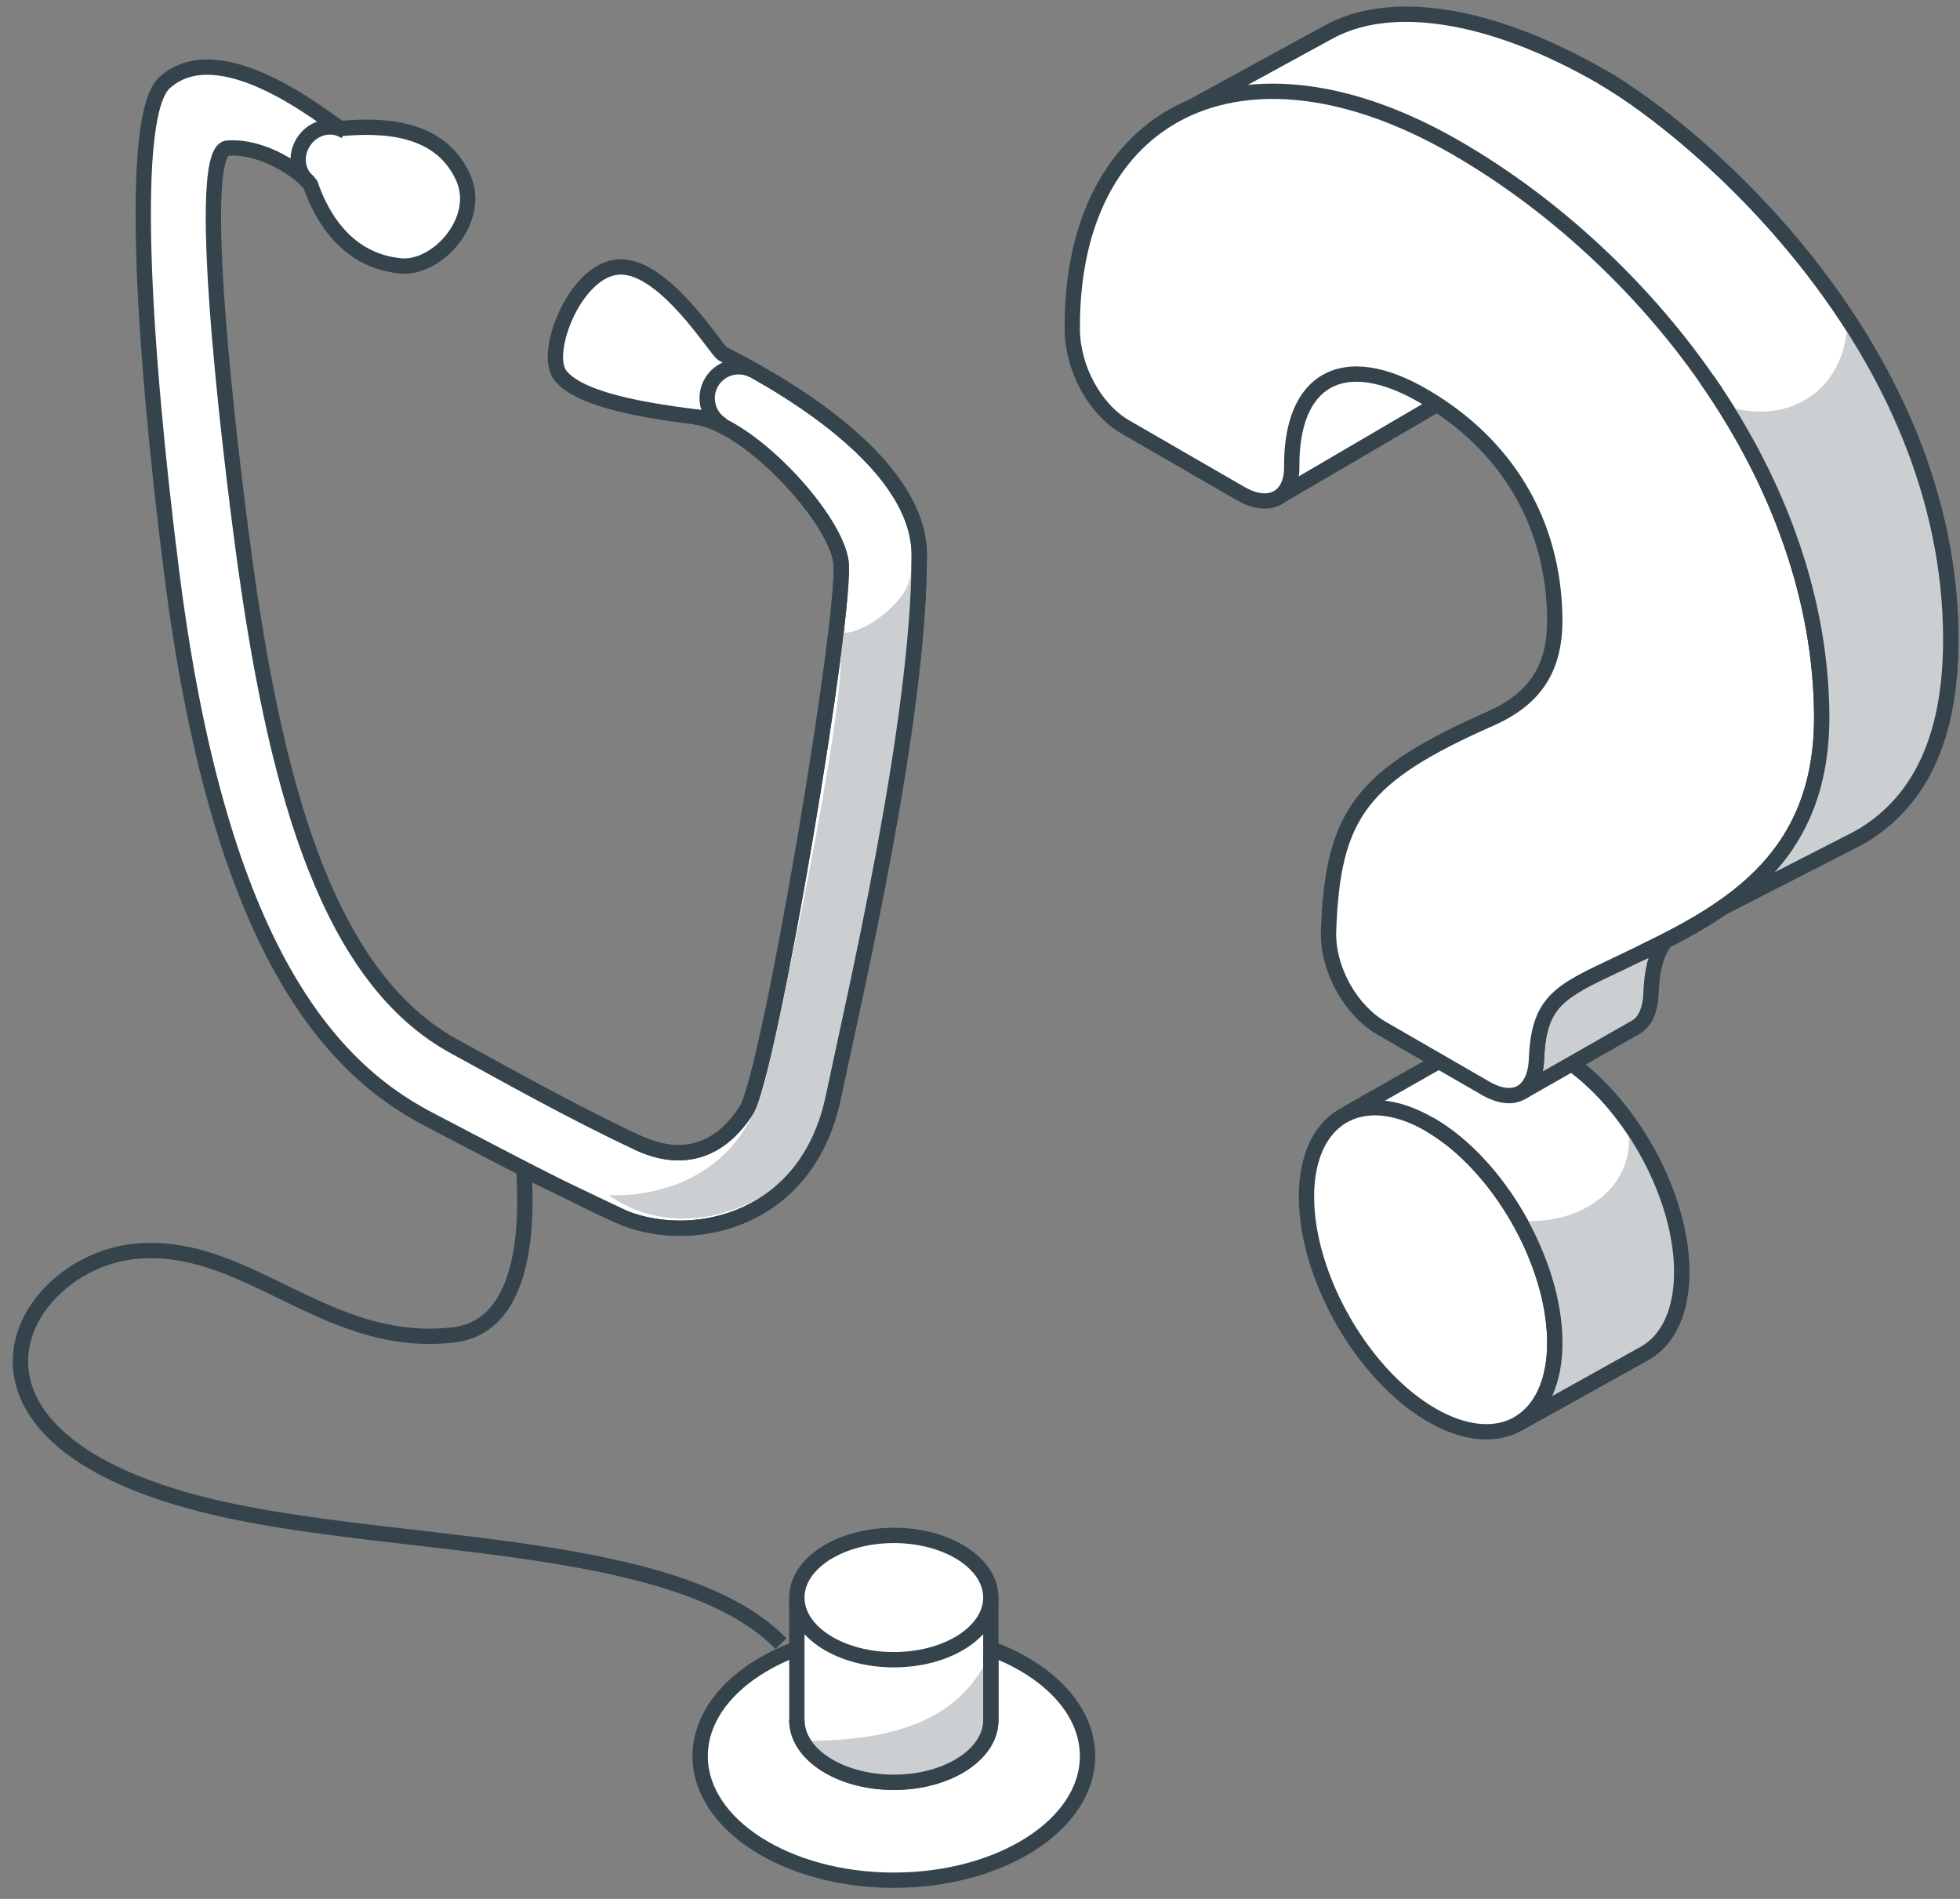 <svg width="128" height="124" xmlns="http://www.w3.org/2000/svg"><rect width="100%" height="100%" fill="#808080" stroke="none"/><g fill="none" fill-rule="evenodd"><path d="M71.022 114.674c0 4.476-5.662 8.105-12.649 8.105-6.985 0-12.647-3.629-12.647-8.105 0-4.477 5.662-8.104 12.647-8.104 6.987 0 12.649 3.627 12.649 8.104" fill="#FFF"/><path d="M71.022 114.674c0 4.476-5.662 8.105-12.649 8.105-6.985 0-12.647-3.629-12.647-8.105 0-4.477 5.662-8.104 12.647-8.104 6.987 0 12.649 3.627 12.649 8.104z" stroke="#35444C"/><path d="M64.707 104.322v8.005c0 2.241-2.835 4.058-6.333 4.058s-6.335-1.817-6.335-4.058v-8.005" fill="#FFF"/><path d="M64.707 104.322v8.005c0 2.241-2.835 4.058-6.333 4.058s-6.335-1.817-6.335-4.058v-8.005" stroke="#35444C"/><path d="M64.707 104.322c0 2.242-2.835 4.059-6.333 4.059s-6.335-1.817-6.335-4.059 2.837-4.058 6.335-4.058c3.498 0 6.333 1.816 6.333 4.058" fill="#FFF"/><path d="M64.707 104.322c0 2.242-2.835 4.059-6.333 4.059s-6.335-1.817-6.335-4.059 2.837-4.058 6.335-4.058c3.498 0 6.333 1.816 6.333 4.058z" stroke="#35444C"/><path d="M54.419 71.643c1.298-6.224 5.613-24.432 5.613-35.402 0-7.072-12.226-12.768-12.858-13.152-.413-.25-3.709-5.659-6.63-5.659-2.92 0-5.088 5.568-3.977 7.047 1.11 1.481 4.787 2.246 8.83 2.742 3.456.423 9.017 6.427 9.511 9.385.496 2.961-4.663 33.558-6.165 35.898-.749 1.162-2.928 4.068-7.102 2.116-4.366-2.042-8.817-4.564-11.964-6.278-8.133-4.43-11.5-16.411-13.563-30.803-.636-4.44-3.668-27.673-1.268-27.861 2.398-.19 4.833 1.608 5.423 2.359.491 1.417 1.966 4.977 5.919 5.328 2.386.212 5.301-3.025 4.06-5.774-1.529-3.392-5.383-3.432-8.027-3.195-1.213-.788-7.899-6.227-11.475-2.995-2.322 2.097-1.44 16.905.464 31.982 3.007 23.793 9.916 32.126 16.751 35.69 2.04 1.062 10.839 5.72 12.897 6.503 4.594 1.75 11.889.083 13.56-7.93" fill="#FFF"/><path d="M54.419 71.643c1.298-6.224 5.613-24.432 5.613-35.402 0-7.072-12.226-12.768-12.858-13.152-.413-.25-3.709-5.659-6.63-5.659-2.92 0-5.088 5.568-3.977 7.047 1.11 1.481 4.787 2.246 8.83 2.742 3.456.423 9.017 6.427 9.511 9.385.496 2.961-4.663 33.558-6.165 35.898-.749 1.162-2.928 4.068-7.102 2.116-4.366-2.042-8.817-4.564-11.964-6.278-8.133-4.43-11.5-16.411-13.563-30.803-.636-4.44-3.668-27.673-1.268-27.861 2.398-.19 4.833 1.608 5.423 2.359.491 1.417 1.966 4.977 5.919 5.328 2.386.212 5.301-3.025 4.06-5.774-1.529-3.392-5.383-3.432-8.027-3.195-1.213-.788-7.899-6.227-11.475-2.995-2.322 2.097-1.44 16.905.464 31.982 3.007 23.793 9.916 32.126 16.751 35.69 2.04 1.062 10.839 5.72 12.897 6.503 4.594 1.75 11.889.083 13.56-7.93z" stroke="#35444C"/><path d="M34.214 76.189c0 1.203.957 10.326-4.592 10.979-8.308.976-13.439-6.087-20.67-5.467-7.795.669-14.348 12.394 5.525 16.836C26.379 101.2 44.366 100.5 51 107.334M47.208 27.78a2.052 2.052 0 0 1 1.966-3.601M20.255 11.967c-.861-.597-1.038-1.833-.395-2.76.64-.929 1.86-1.197 2.722-.6" stroke="#35444C"/><path d="M112.492 59.26l8.873-4.54c3.866-2.192 6.032-6.324 6.032-12.957 0-19.067-16.444-33.084-22.75-36.727C97.233.756 90.666-.121 86.69 2.135l-8.886 4.853 6.048 25.16 10.646-6.293 5.866 6.697 12.127 26.708" fill="#FFF"/><path d="M83.339 32.551l10.503-6.148" stroke="#35444C"/><path d="M88.002 72.686l5.965-3.383 8.634.128c4.026 2.878 7.186 8.701 7.223 13.55.02 2.664-.902 4.531-2.402 5.384l-8.287 4.612c1.5-.85 2.423-2.717 2.404-5.382-.04-5.23-3.714-11.59-8.186-14.172" fill="#FFF"/><path d="M88.002 72.686l5.965-3.383 8.634.128c4.026 2.878 7.186 8.701 7.223 13.55.02 2.664-.902 4.531-2.402 5.384l-8.287 4.612c1.5-.85 2.423-2.717 2.404-5.382-.04-5.23-3.714-11.59-8.186-14.172" stroke="#35444C"/><path d="M93.354 73.424c4.472 2.582 8.144 8.942 8.183 14.17.042 5.236-3.562 7.395-8.036 4.814-4.466-2.58-8.138-8.94-8.18-14.177-.039-5.227 3.567-7.386 8.033-4.807" fill="#FFF"/><path d="M93.354 73.424c4.472 2.582 8.144 8.942 8.183 14.17.042 5.236-3.562 7.395-8.036 4.814-4.466-2.58-8.138-8.94-8.18-14.177-.039-5.227 3.567-7.386 8.033-4.807z" stroke="#35444C"/><path d="M108.647 61.609c-.515.767-.768 1.764-.827 3.252-.04 1.124-.407 1.886-1.004 2.224l-7.476 4.26c.597-.34.964-1.1 1.003-2.223.11-2.772.892-3.833 2.777-4.904" fill="#CBCFD2"/><path d="M108.647 61.609c-.515.767-.768 1.764-.827 3.252-.04 1.124-.407 1.886-1.004 2.224l-7.476 4.26c.597-.34.964-1.1 1.003-2.223.11-2.772.892-3.833 2.777-4.904m9.372-4.958l8.873-4.54c3.866-2.192 6.032-6.324 6.032-12.957 0-19.067-16.444-33.084-22.75-36.727C97.233.756 90.666-.121 86.69 2.135l-8.886 4.853" stroke="#35444C"/><path d="M111.454 24.758c4.858 6.978 7.458 14.555 7.515 21.912.071 9.227-5.81 12.679-11.787 15.555-.611.3-1.176.562-1.698.815-3.629 1.716-4.99 2.354-5.14 6.08-.078 2.228-1.445 3.03-3.33 1.943l-6.781-3.914c-.972-.563-1.858-1.493-2.497-2.632-.661-1.188-1.008-2.492-.974-3.673.262-7.717 2.148-10.198 10.644-13.951 2.883-1.302 4.155-3.29 4.13-6.473-.048-6.229-3.11-11.406-8.625-14.592-5.163-2.981-8.6-1.1-8.553 4.674.013 2.02-1.475 2.803-3.33 1.732l-7.537-4.352c-1.991-1.151-3.445-3.825-3.464-6.358C69.917 7.29 81.135 1.589 95.08 9.638c6.308 3.642 12.126 9.013 16.375 15.12" fill="#FFF"/><path d="M111.454 24.758c4.858 6.978 7.458 14.555 7.515 21.912.071 9.227-5.81 12.679-11.787 15.555-.611.3-1.176.562-1.698.815-3.629 1.716-4.99 2.354-5.14 6.08-.078 2.228-1.445 3.03-3.33 1.943l-6.781-3.914c-.972-.563-1.858-1.493-2.497-2.632-.661-1.188-1.008-2.492-.974-3.673.262-7.717 2.148-10.198 10.644-13.951 2.883-1.302 4.155-3.29 4.13-6.473-.048-6.229-3.11-11.406-8.625-14.592-5.163-2.981-8.6-1.1-8.553 4.674.013 2.02-1.475 2.803-3.33 1.732l-7.537-4.352c-1.991-1.151-3.445-3.825-3.464-6.358C69.917 7.29 81.135 1.589 95.08 9.638c6.308 3.642 12.126 9.013 16.375 15.12z" stroke="#35444C"/><path d="M108.104 76.247l-2.428-4.038c.15.517.705 1.681.705 2.249 0 3.261-3.096 5.276-6.358 5.276a5.9 5.9 0 0 1-1.109-.113c4.761 7.922 1.254 12.504 1.254 12.504l8.078-4.405s1.245-.572 1.535-4.226c.312-3.93-1.677-7.247-1.677-7.247" fill="#CBCFD2"/><path d="M102.6 69.43c4.027 2.88 7.187 8.703 7.227 13.55.018 2.666-.905 4.534-2.405 5.383l-8.287 4.615c1.502-.852 2.423-2.72 2.404-5.384-.04-5.228-3.714-11.588-8.186-14.17" stroke="#35444C"/><path d="M120.658 20.912c-.037 1.976-.792 3.751-2.267 4.865-1.477 1.116-3.397 1.355-5.31.843 1.787 2.745 3.826 6.689 5.18 11.88 2.889 11.093-3.233 19.463-3.233 19.463s4.004-2.049 7.43-3.948c3.426-1.902 4.728-6.351 4.728-15.989 0-5.958-3.703-12.775-6.528-17.114M59.465 37.411c-.019 1.975-3.597 4.353-4.677 3.838 1.008 2.747-3.555 23.766-4.71 28.883-1.955 8.655-10.316 7.904-10.316 7.904s5.237 4.398 12.582-1.675c2.09-1.725 3.765-11.486 5.237-21.01 1.047-6.773 3.478-13.601 1.884-17.94" fill="#CBCFD2"/><path d="M104.646 5.036c6.307 3.64 22.75 17.658 22.75 36.727 0 6.633-2.165 10.766-6.03 12.957l-8.874 4.54" stroke="#35444C"/><path d="M111.454 24.758c4.858 6.978 7.458 14.555 7.515 21.912.071 9.227-5.81 12.679-11.787 15.555M47.175 23.09c.63.384 12.858 6.078 12.858 13.152 0 10.968-4.316 29.175-5.614 35.402-1.672 8.014-8.967 9.681-13.56 7.93l-6.243-2.969" stroke="#35444C"/><path d="M45.397 27.219c3.455.424 9.018 6.426 9.512 9.385.496 2.96-4.663 33.56-6.165 35.897-.749 1.163-2.929 4.068-7.102 2.116" stroke="#35444C"/><path d="M52.763 113.67c7.61.034 10.366-2.687 11.623-5.166v5.166s-.768 2.687-5.41 2.687-6.213-2.687-6.213-2.687" fill="#CBCFD2"/><path d="M64.707 108.016v4.31c0 2.243-2.835 4.06-6.333 4.06s-6.335-1.817-6.335-4.06" stroke="#35444C"/></g></svg>